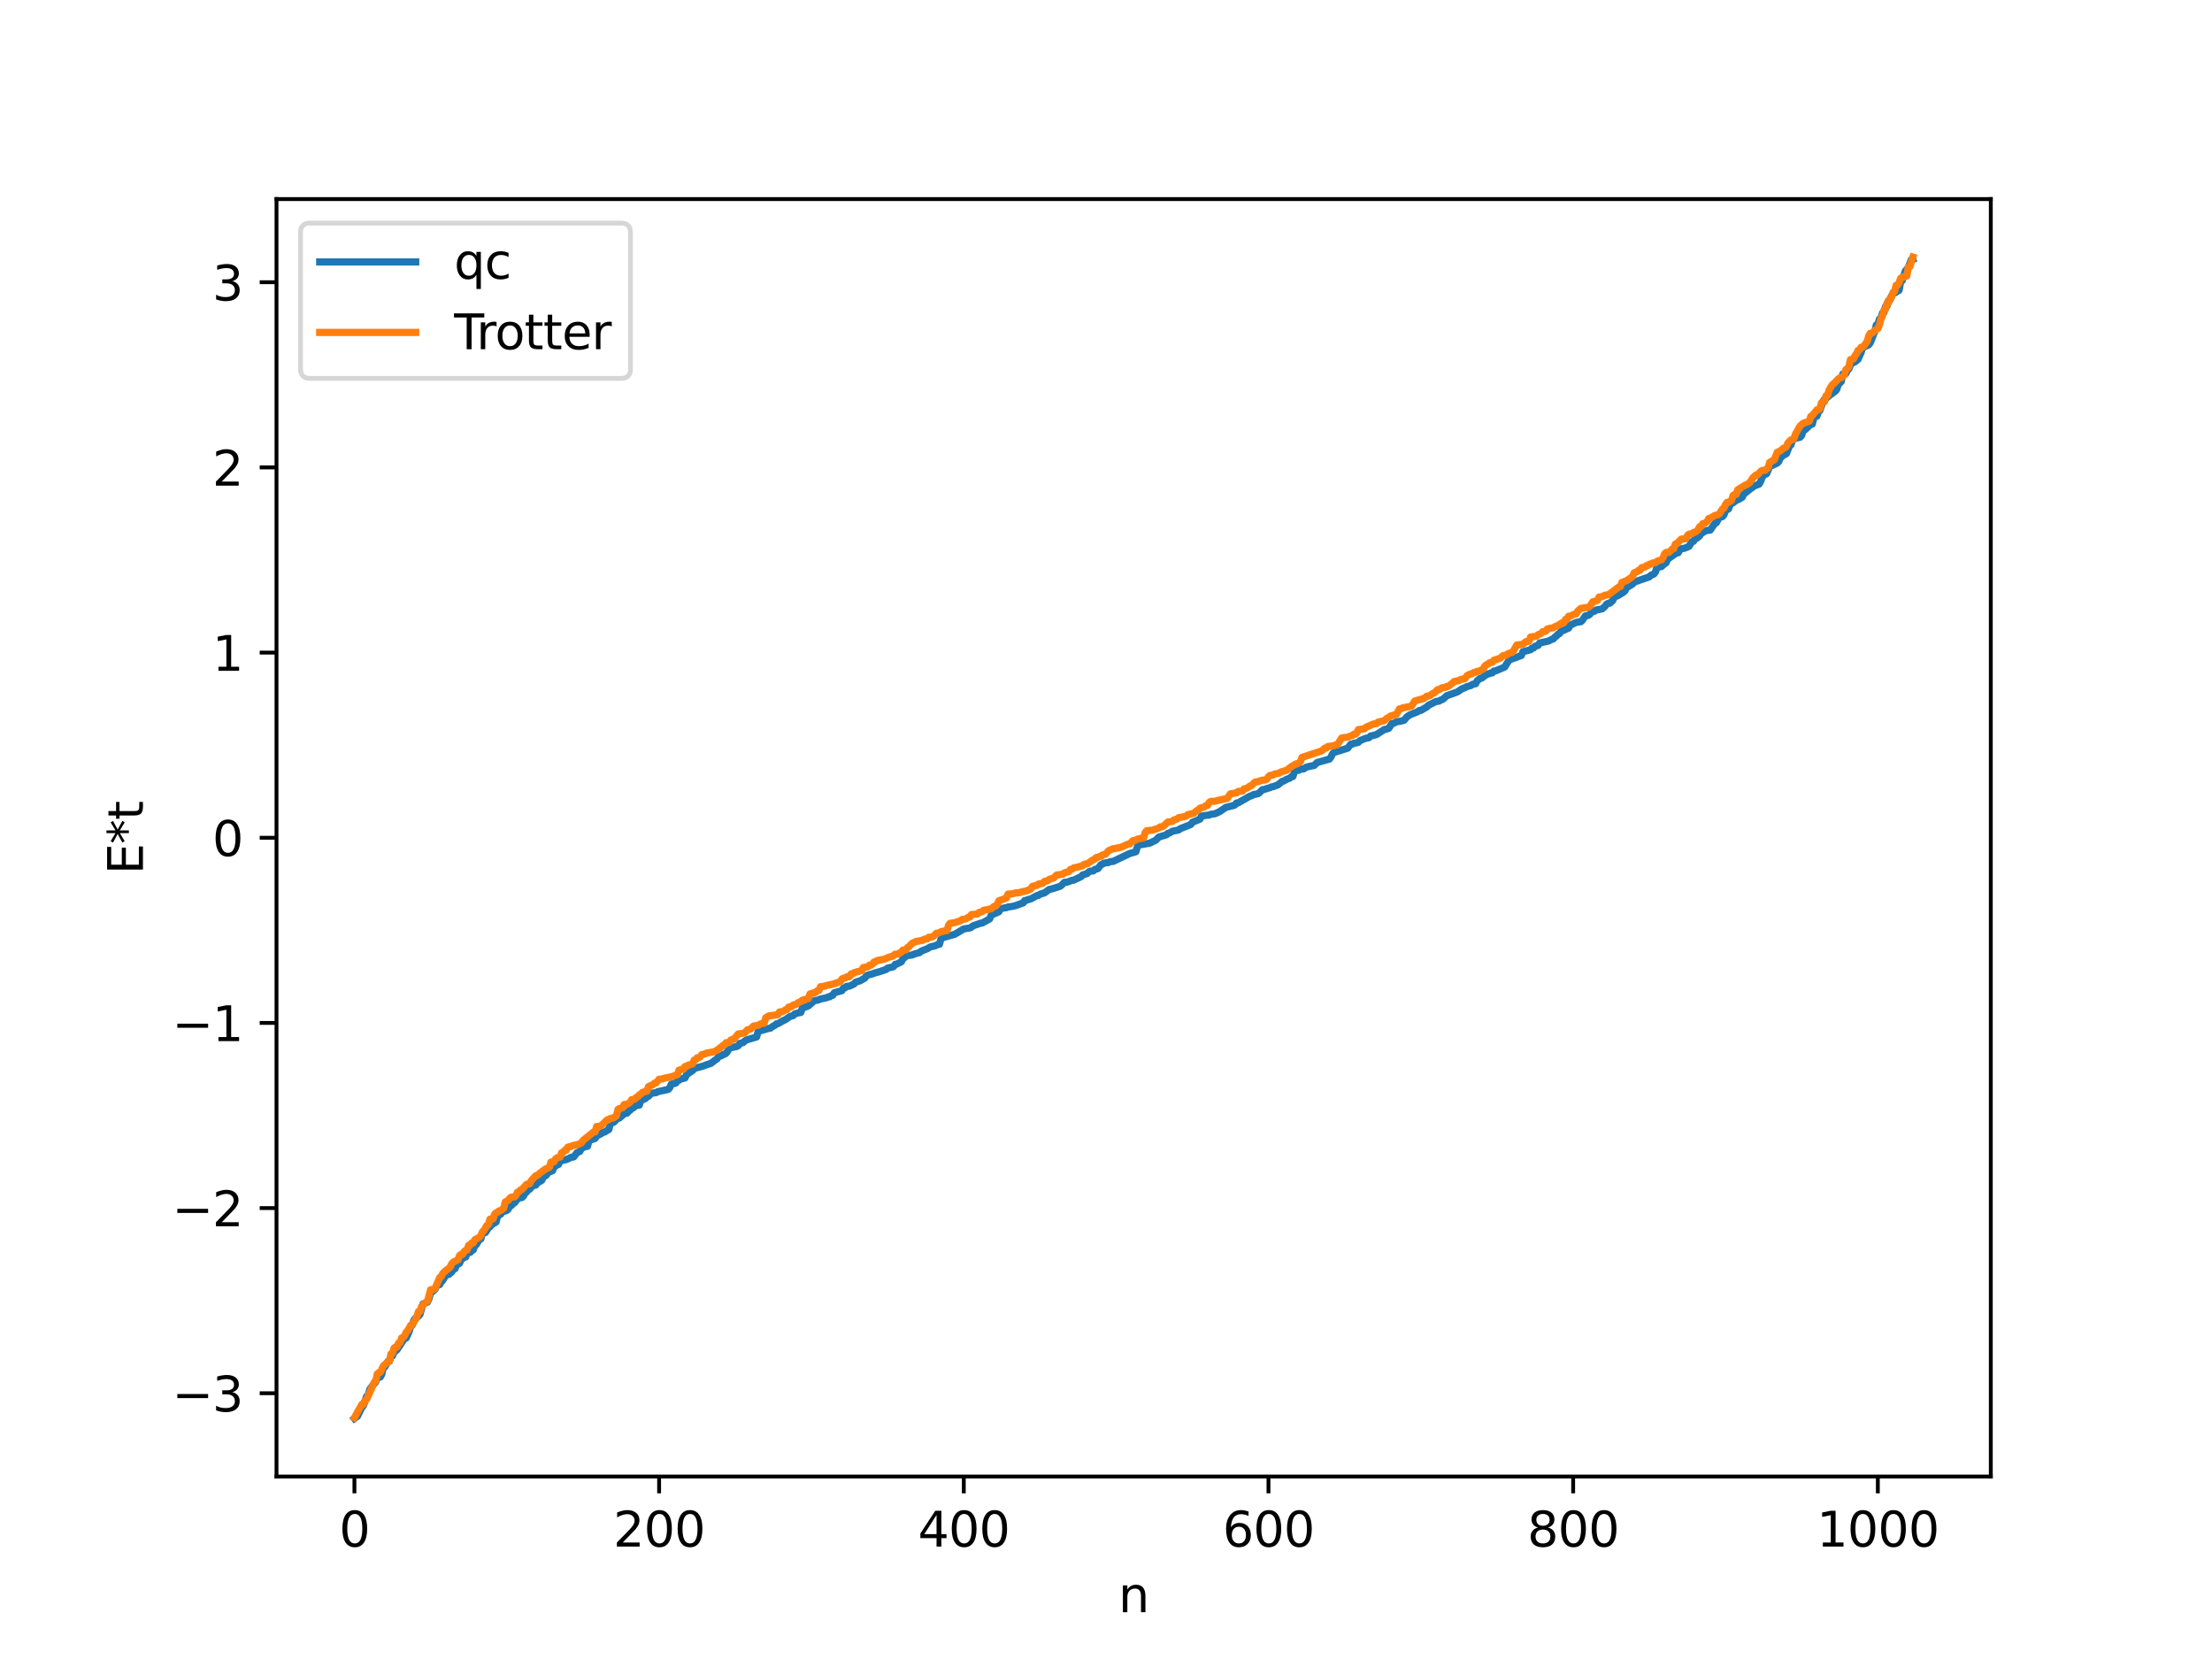 <?xml version="1.0" encoding="utf-8" standalone="no"?>
<!DOCTYPE svg PUBLIC "-//W3C//DTD SVG 1.1//EN"
  "http://www.w3.org/Graphics/SVG/1.1/DTD/svg11.dtd">
<svg xmlns:xlink="http://www.w3.org/1999/xlink" width="460.8pt" height="345.6pt" viewBox="0 0 460.8 345.6" xmlns="http://www.w3.org/2000/svg" version="1.1">
 <defs>
  <style type="text/css">*{stroke-linejoin: round; stroke-linecap: butt}</style>
 </defs>
 <g id="figure_1">
  <g id="patch_1">
   <path d="M 0 345.6 
L 460.8 345.6 
L 460.8 0 
L 0 0 
z
" style="fill: #ffffff"/>
  </g>
  <g id="axes_1">
   <g id="patch_2">
    <path d="M 57.6 307.584 
L 414.72 307.584 
L 414.72 41.472 
L 57.6 41.472 
z
" style="fill: #ffffff"/>
   </g>
   <g id="matplotlib.axis_1">
    <g id="xtick_1">
     <g id="line2d_1">
      <defs>
       <path id="m8b53d2dc2f" d="M 0 0 
L 0 3.5 
" style="stroke: #000000; stroke-width: 0.8"/>
      </defs>
      <g>
       <use xlink:href="#m8b53d2dc2f" x="73.833" y="307.584" style="stroke: #000000; stroke-width: 0.8"/>
      </g>
     </g>
     <g id="text_1">
      <!-- 0 -->
      <g transform="translate(70.651 322.182) scale(0.1 -0.1)">
       <defs>
        <path id="DejaVuSans-30" d="M 2034 4250 
Q 1547 4250 1301 3770 
Q 1056 3291 1056 2328 
Q 1056 1369 1301 889 
Q 1547 409 2034 409 
Q 2525 409 2770 889 
Q 3016 1369 3016 2328 
Q 3016 3291 2770 3770 
Q 2525 4250 2034 4250 
z
M 2034 4750 
Q 2819 4750 3233 4129 
Q 3647 3509 3647 2328 
Q 3647 1150 3233 529 
Q 2819 -91 2034 -91 
Q 1250 -91 836 529 
Q 422 1150 422 2328 
Q 422 3509 836 4129 
Q 1250 4750 2034 4750 
z
" transform="scale(0.016)"/>
       </defs>
       <use xlink:href="#DejaVuSans-30"/>
      </g>
     </g>
    </g>
    <g id="xtick_2">
     <g id="line2d_2">
      <g>
       <use xlink:href="#m8b53d2dc2f" x="137.304" y="307.584" style="stroke: #000000; stroke-width: 0.8"/>
      </g>
     </g>
     <g id="text_2">
      <!-- 200 -->
      <g transform="translate(127.76 322.182) scale(0.1 -0.1)">
       <defs>
        <path id="DejaVuSans-32" d="M 1228 531 
L 3431 531 
L 3431 0 
L 469 0 
L 469 531 
Q 828 903 1448 1529 
Q 2069 2156 2228 2338 
Q 2531 2678 2651 2914 
Q 2772 3150 2772 3378 
Q 2772 3750 2511 3984 
Q 2250 4219 1831 4219 
Q 1534 4219 1204 4116 
Q 875 4013 500 3803 
L 500 4441 
Q 881 4594 1212 4672 
Q 1544 4750 1819 4750 
Q 2544 4750 2975 4387 
Q 3406 4025 3406 3419 
Q 3406 3131 3298 2873 
Q 3191 2616 2906 2266 
Q 2828 2175 2409 1742 
Q 1991 1309 1228 531 
z
" transform="scale(0.016)"/>
       </defs>
       <use xlink:href="#DejaVuSans-32"/>
       <use xlink:href="#DejaVuSans-30" x="63.623"/>
       <use xlink:href="#DejaVuSans-30" x="127.246"/>
      </g>
     </g>
    </g>
    <g id="xtick_3">
     <g id="line2d_3">
      <g>
       <use xlink:href="#m8b53d2dc2f" x="200.775" y="307.584" style="stroke: #000000; stroke-width: 0.8"/>
      </g>
     </g>
     <g id="text_3">
      <!-- 400 -->
      <g transform="translate(191.231 322.182) scale(0.1 -0.1)">
       <defs>
        <path id="DejaVuSans-34" d="M 2419 4116 
L 825 1625 
L 2419 1625 
L 2419 4116 
z
M 2253 4666 
L 3047 4666 
L 3047 1625 
L 3713 1625 
L 3713 1100 
L 3047 1100 
L 3047 0 
L 2419 0 
L 2419 1100 
L 313 1100 
L 313 1709 
L 2253 4666 
z
" transform="scale(0.016)"/>
       </defs>
       <use xlink:href="#DejaVuSans-34"/>
       <use xlink:href="#DejaVuSans-30" x="63.623"/>
       <use xlink:href="#DejaVuSans-30" x="127.246"/>
      </g>
     </g>
    </g>
    <g id="xtick_4">
     <g id="line2d_4">
      <g>
       <use xlink:href="#m8b53d2dc2f" x="264.246" y="307.584" style="stroke: #000000; stroke-width: 0.8"/>
      </g>
     </g>
     <g id="text_4">
      <!-- 600 -->
      <g transform="translate(254.702 322.182) scale(0.1 -0.1)">
       <defs>
        <path id="DejaVuSans-36" d="M 2113 2584 
Q 1688 2584 1439 2293 
Q 1191 2003 1191 1497 
Q 1191 994 1439 701 
Q 1688 409 2113 409 
Q 2538 409 2786 701 
Q 3034 994 3034 1497 
Q 3034 2003 2786 2293 
Q 2538 2584 2113 2584 
z
M 3366 4563 
L 3366 3988 
Q 3128 4100 2886 4159 
Q 2644 4219 2406 4219 
Q 1781 4219 1451 3797 
Q 1122 3375 1075 2522 
Q 1259 2794 1537 2939 
Q 1816 3084 2150 3084 
Q 2853 3084 3261 2657 
Q 3669 2231 3669 1497 
Q 3669 778 3244 343 
Q 2819 -91 2113 -91 
Q 1303 -91 875 529 
Q 447 1150 447 2328 
Q 447 3434 972 4092 
Q 1497 4750 2381 4750 
Q 2619 4750 2861 4703 
Q 3103 4656 3366 4563 
z
" transform="scale(0.016)"/>
       </defs>
       <use xlink:href="#DejaVuSans-36"/>
       <use xlink:href="#DejaVuSans-30" x="63.623"/>
       <use xlink:href="#DejaVuSans-30" x="127.246"/>
      </g>
     </g>
    </g>
    <g id="xtick_5">
     <g id="line2d_5">
      <g>
       <use xlink:href="#m8b53d2dc2f" x="327.717" y="307.584" style="stroke: #000000; stroke-width: 0.8"/>
      </g>
     </g>
     <g id="text_5">
      <!-- 800 -->
      <g transform="translate(318.173 322.182) scale(0.1 -0.1)">
       <defs>
        <path id="DejaVuSans-38" d="M 2034 2216 
Q 1584 2216 1326 1975 
Q 1069 1734 1069 1313 
Q 1069 891 1326 650 
Q 1584 409 2034 409 
Q 2484 409 2743 651 
Q 3003 894 3003 1313 
Q 3003 1734 2745 1975 
Q 2488 2216 2034 2216 
z
M 1403 2484 
Q 997 2584 770 2862 
Q 544 3141 544 3541 
Q 544 4100 942 4425 
Q 1341 4750 2034 4750 
Q 2731 4750 3128 4425 
Q 3525 4100 3525 3541 
Q 3525 3141 3298 2862 
Q 3072 2584 2669 2484 
Q 3125 2378 3379 2068 
Q 3634 1759 3634 1313 
Q 3634 634 3220 271 
Q 2806 -91 2034 -91 
Q 1263 -91 848 271 
Q 434 634 434 1313 
Q 434 1759 690 2068 
Q 947 2378 1403 2484 
z
M 1172 3481 
Q 1172 3119 1398 2916 
Q 1625 2713 2034 2713 
Q 2441 2713 2670 2916 
Q 2900 3119 2900 3481 
Q 2900 3844 2670 4047 
Q 2441 4250 2034 4250 
Q 1625 4250 1398 4047 
Q 1172 3844 1172 3481 
z
" transform="scale(0.016)"/>
       </defs>
       <use xlink:href="#DejaVuSans-38"/>
       <use xlink:href="#DejaVuSans-30" x="63.623"/>
       <use xlink:href="#DejaVuSans-30" x="127.246"/>
      </g>
     </g>
    </g>
    <g id="xtick_6">
     <g id="line2d_6">
      <g>
       <use xlink:href="#m8b53d2dc2f" x="391.188" y="307.584" style="stroke: #000000; stroke-width: 0.8"/>
      </g>
     </g>
     <g id="text_6">
      <!-- 1000 -->
      <g transform="translate(378.463 322.182) scale(0.1 -0.1)">
       <defs>
        <path id="DejaVuSans-31" d="M 794 531 
L 1825 531 
L 1825 4091 
L 703 3866 
L 703 4441 
L 1819 4666 
L 2450 4666 
L 2450 531 
L 3481 531 
L 3481 0 
L 794 0 
L 794 531 
z
" transform="scale(0.016)"/>
       </defs>
       <use xlink:href="#DejaVuSans-31"/>
       <use xlink:href="#DejaVuSans-30" x="63.623"/>
       <use xlink:href="#DejaVuSans-30" x="127.246"/>
       <use xlink:href="#DejaVuSans-30" x="190.869"/>
      </g>
     </g>
    </g>
    <g id="text_7">
     <!-- n -->
     <g transform="translate(232.991 335.861) scale(0.1 -0.1)">
      <defs>
       <path id="DejaVuSans-6e" d="M 3513 2113 
L 3513 0 
L 2938 0 
L 2938 2094 
Q 2938 2591 2744 2837 
Q 2550 3084 2163 3084 
Q 1697 3084 1428 2787 
Q 1159 2491 1159 1978 
L 1159 0 
L 581 0 
L 581 3500 
L 1159 3500 
L 1159 2956 
Q 1366 3272 1645 3428 
Q 1925 3584 2291 3584 
Q 2894 3584 3203 3211 
Q 3513 2838 3513 2113 
z
" transform="scale(0.016)"/>
      </defs>
      <use xlink:href="#DejaVuSans-6e"/>
     </g>
    </g>
   </g>
   <g id="matplotlib.axis_2">
    <g id="ytick_1">
     <g id="line2d_7">
      <defs>
       <path id="mb5f9f3654c" d="M 0 0 
L -3.5 0 
" style="stroke: #000000; stroke-width: 0.8"/>
      </defs>
      <g>
       <use xlink:href="#mb5f9f3654c" x="57.6" y="290.235" style="stroke: #000000; stroke-width: 0.8"/>
      </g>
     </g>
     <g id="text_8">
      <!-- −3 -->
      <g transform="translate(35.858 294.035) scale(0.1 -0.1)">
       <defs>
        <path id="DejaVuSans-2212" d="M 678 2272 
L 4684 2272 
L 4684 1741 
L 678 1741 
L 678 2272 
z
" transform="scale(0.016)"/>
        <path id="DejaVuSans-33" d="M 2597 2516 
Q 3050 2419 3304 2112 
Q 3559 1806 3559 1356 
Q 3559 666 3084 287 
Q 2609 -91 1734 -91 
Q 1441 -91 1130 -33 
Q 819 25 488 141 
L 488 750 
Q 750 597 1062 519 
Q 1375 441 1716 441 
Q 2309 441 2620 675 
Q 2931 909 2931 1356 
Q 2931 1769 2642 2001 
Q 2353 2234 1838 2234 
L 1294 2234 
L 1294 2753 
L 1863 2753 
Q 2328 2753 2575 2939 
Q 2822 3125 2822 3475 
Q 2822 3834 2567 4026 
Q 2313 4219 1838 4219 
Q 1578 4219 1281 4162 
Q 984 4106 628 3988 
L 628 4550 
Q 988 4650 1302 4700 
Q 1616 4750 1894 4750 
Q 2613 4750 3031 4423 
Q 3450 4097 3450 3541 
Q 3450 3153 3228 2886 
Q 3006 2619 2597 2516 
z
" transform="scale(0.016)"/>
       </defs>
       <use xlink:href="#DejaVuSans-2212"/>
       <use xlink:href="#DejaVuSans-33" x="83.789"/>
      </g>
     </g>
    </g>
    <g id="ytick_2">
     <g id="line2d_8">
      <g>
       <use xlink:href="#mb5f9f3654c" x="57.6" y="251.662" style="stroke: #000000; stroke-width: 0.8"/>
      </g>
     </g>
     <g id="text_9">
      <!-- −2 -->
      <g transform="translate(35.858 255.461) scale(0.1 -0.1)">
       <use xlink:href="#DejaVuSans-2212"/>
       <use xlink:href="#DejaVuSans-32" x="83.789"/>
      </g>
     </g>
    </g>
    <g id="ytick_3">
     <g id="line2d_9">
      <g>
       <use xlink:href="#mb5f9f3654c" x="57.6" y="213.089" style="stroke: #000000; stroke-width: 0.8"/>
      </g>
     </g>
     <g id="text_10">
      <!-- −1 -->
      <g transform="translate(35.858 216.888) scale(0.1 -0.1)">
       <use xlink:href="#DejaVuSans-2212"/>
       <use xlink:href="#DejaVuSans-31" x="83.789"/>
      </g>
     </g>
    </g>
    <g id="ytick_4">
     <g id="line2d_10">
      <g>
       <use xlink:href="#mb5f9f3654c" x="57.6" y="174.516" style="stroke: #000000; stroke-width: 0.8"/>
      </g>
     </g>
     <g id="text_11">
      <!-- 0 -->
      <g transform="translate(44.237 178.315) scale(0.1 -0.1)">
       <use xlink:href="#DejaVuSans-30"/>
      </g>
     </g>
    </g>
    <g id="ytick_5">
     <g id="line2d_11">
      <g>
       <use xlink:href="#mb5f9f3654c" x="57.6" y="135.943" style="stroke: #000000; stroke-width: 0.8"/>
      </g>
     </g>
     <g id="text_12">
      <!-- 1 -->
      <g transform="translate(44.237 139.742) scale(0.1 -0.1)">
       <use xlink:href="#DejaVuSans-31"/>
      </g>
     </g>
    </g>
    <g id="ytick_6">
     <g id="line2d_12">
      <g>
       <use xlink:href="#mb5f9f3654c" x="57.6" y="97.37" style="stroke: #000000; stroke-width: 0.8"/>
      </g>
     </g>
     <g id="text_13">
      <!-- 2 -->
      <g transform="translate(44.237 101.169) scale(0.1 -0.1)">
       <use xlink:href="#DejaVuSans-32"/>
      </g>
     </g>
    </g>
    <g id="ytick_7">
     <g id="line2d_13">
      <g>
       <use xlink:href="#mb5f9f3654c" x="57.6" y="58.796" style="stroke: #000000; stroke-width: 0.8"/>
      </g>
     </g>
     <g id="text_14">
      <!-- 3 -->
      <g transform="translate(44.237 62.596) scale(0.1 -0.1)">
       <use xlink:href="#DejaVuSans-33"/>
      </g>
     </g>
    </g>
    <g id="text_15">
     <!-- E*t -->
     <g transform="translate(29.778 182.148) rotate(-90) scale(0.1 -0.1)">
      <defs>
       <path id="DejaVuSans-45" d="M 628 4666 
L 3578 4666 
L 3578 4134 
L 1259 4134 
L 1259 2753 
L 3481 2753 
L 3481 2222 
L 1259 2222 
L 1259 531 
L 3634 531 
L 3634 0 
L 628 0 
L 628 4666 
z
" transform="scale(0.016)"/>
       <path id="DejaVuSans-2a" d="M 3009 3897 
L 1888 3291 
L 3009 2681 
L 2828 2375 
L 1778 3009 
L 1778 1831 
L 1422 1831 
L 1422 3009 
L 372 2375 
L 191 2681 
L 1313 3291 
L 191 3897 
L 372 4206 
L 1422 3572 
L 1422 4750 
L 1778 4750 
L 1778 3572 
L 2828 4206 
L 3009 3897 
z
" transform="scale(0.016)"/>
       <path id="DejaVuSans-74" d="M 1172 4494 
L 1172 3500 
L 2356 3500 
L 2356 3053 
L 1172 3053 
L 1172 1153 
Q 1172 725 1289 603 
Q 1406 481 1766 481 
L 2356 481 
L 2356 0 
L 1766 0 
Q 1100 0 847 248 
Q 594 497 594 1153 
L 594 3053 
L 172 3053 
L 172 3500 
L 594 3500 
L 594 4494 
L 1172 4494 
z
" transform="scale(0.016)"/>
      </defs>
      <use xlink:href="#DejaVuSans-45"/>
      <use xlink:href="#DejaVuSans-2a" x="63.184"/>
      <use xlink:href="#DejaVuSans-74" x="113.184"/>
     </g>
    </g>
   </g>
   <g id="line2d_14">
    <path d="M 73.833 295.488 
L 74.467 295.031 
L 75.102 293.738 
L 75.42 293.12 
L 75.737 292.782 
L 76.372 290.883 
L 76.689 290.712 
L 77.006 289.47 
L 77.641 288.606 
L 78.276 287.883 
L 78.593 287.061 
L 79.228 286.86 
L 79.545 286.261 
L 79.862 284.834 
L 80.18 284.75 
L 80.815 283.608 
L 81.132 283.575 
L 81.449 282.577 
L 81.767 282.456 
L 82.084 281.703 
L 82.719 281.169 
L 84.305 278.759 
L 84.623 278.731 
L 85.258 277.314 
L 85.575 276.195 
L 85.892 276.029 
L 86.21 275.021 
L 86.527 274.621 
L 87.162 274.196 
L 87.479 273.841 
L 88.114 271.638 
L 89.066 271.231 
L 89.383 270.497 
L 89.7 269.384 
L 90.335 268.853 
L 90.653 268.556 
L 90.97 267.804 
L 91.605 267.596 
L 91.922 267.016 
L 92.239 266.721 
L 92.874 265.63 
L 93.509 265.485 
L 94.143 264.927 
L 94.461 264.366 
L 94.778 264.307 
L 95.096 263.553 
L 95.73 263.171 
L 96.048 262.437 
L 96.682 261.938 
L 97 261.864 
L 97.317 261.111 
L 97.634 260.93 
L 97.952 260.89 
L 98.269 260.545 
L 98.586 260.376 
L 98.904 259.456 
L 99.221 259.293 
L 99.856 258.171 
L 100.173 258.097 
L 100.491 256.907 
L 101.125 256.758 
L 101.76 255.767 
L 102.077 255.562 
L 102.395 255.157 
L 103.347 254.562 
L 103.664 253.301 
L 104.299 252.95 
L 104.616 252.452 
L 105.251 252.273 
L 105.568 252.162 
L 105.886 251.884 
L 106.203 251.165 
L 106.52 251.144 
L 106.838 250.773 
L 107.155 250.597 
L 107.79 249.785 
L 108.107 249.559 
L 108.742 249.473 
L 109.059 249.164 
L 109.377 248.535 
L 109.694 248.325 
L 110.011 247.793 
L 110.329 247.753 
L 110.963 246.992 
L 111.598 246.884 
L 111.915 246.441 
L 112.867 245.875 
L 113.185 245.113 
L 113.502 245.025 
L 113.82 244.792 
L 114.137 244.319 
L 114.772 243.998 
L 115.089 243.904 
L 115.406 243.153 
L 116.041 242.689 
L 116.358 242.562 
L 116.676 241.854 
L 117.945 241.563 
L 118.58 241.291 
L 118.897 241.112 
L 119.532 240.993 
L 120.167 240.149 
L 120.801 239.856 
L 121.119 239.253 
L 121.753 238.924 
L 122.388 238.791 
L 122.705 237.623 
L 123.975 237.147 
L 124.292 236.644 
L 125.244 236.155 
L 125.562 235.905 
L 125.879 235.864 
L 126.831 235.287 
L 127.148 234.016 
L 127.783 233.821 
L 128.1 233.565 
L 128.418 233.148 
L 129.053 232.881 
L 130.005 232.042 
L 130.639 231.877 
L 130.957 231.468 
L 131.274 231.287 
L 131.591 230.91 
L 131.909 230.804 
L 132.543 230.258 
L 133.178 230.208 
L 133.496 229.27 
L 134.448 228.844 
L 134.765 228.499 
L 135.082 228.386 
L 135.717 227.741 
L 136.669 227.626 
L 136.986 227.425 
L 139.208 226.94 
L 139.525 226.582 
L 139.843 225.846 
L 140.795 225.616 
L 141.112 225.079 
L 141.429 225.04 
L 141.747 224.804 
L 142.699 224.555 
L 143.016 223.85 
L 143.651 223.422 
L 144.286 223.024 
L 144.603 222.59 
L 145.238 222.418 
L 146.507 222.077 
L 147.142 221.821 
L 148.094 221.521 
L 149.046 220.788 
L 149.363 220.593 
L 149.681 220.101 
L 150.315 219.927 
L 150.633 219.667 
L 150.95 219.609 
L 151.267 219.391 
L 151.585 219.006 
L 151.902 218.342 
L 153.489 217.997 
L 153.806 217.835 
L 154.124 217.349 
L 154.758 217.212 
L 155.393 216.675 
L 157.615 216.015 
L 157.932 214.868 
L 160.153 214.228 
L 160.471 214.196 
L 161.105 213.737 
L 161.423 213.599 
L 161.74 213.292 
L 162.058 213.259 
L 163.01 212.695 
L 163.644 212.387 
L 164.596 211.735 
L 165.231 211.569 
L 165.548 211.233 
L 166.183 211.025 
L 166.818 210.918 
L 167.135 209.992 
L 168.087 209.673 
L 168.405 209.527 
L 169.674 208.425 
L 170.309 208.361 
L 170.943 208.111 
L 172.213 207.838 
L 172.53 207.667 
L 172.848 207.655 
L 173.165 207.403 
L 173.482 207.329 
L 173.8 206.807 
L 175.386 206.372 
L 175.704 205.827 
L 176.021 205.794 
L 176.339 205.481 
L 176.973 205.427 
L 177.925 204.964 
L 178.243 204.602 
L 179.195 204.306 
L 180.147 203.755 
L 180.464 203.323 
L 180.781 203.126 
L 181.734 202.882 
L 182.368 202.643 
L 183.003 202.487 
L 184.59 201.965 
L 184.907 201.678 
L 185.542 201.516 
L 185.859 201.48 
L 186.177 201.321 
L 186.494 200.89 
L 186.811 200.836 
L 187.763 200.364 
L 188.081 199.754 
L 188.715 199.238 
L 189.033 199.062 
L 189.985 198.944 
L 190.62 198.69 
L 191.572 198.441 
L 191.889 198.145 
L 193.158 197.642 
L 193.793 197.27 
L 194.428 197.114 
L 194.745 197.061 
L 195.38 196.748 
L 195.697 196.72 
L 196.015 195.608 
L 196.332 195.351 
L 198.871 194.635 
L 200.775 193.51 
L 202.044 193.306 
L 202.362 193.153 
L 202.679 192.873 
L 204.266 192.326 
L 204.583 192.295 
L 205.535 191.772 
L 206.17 191.417 
L 206.487 190.636 
L 208.074 189.943 
L 208.391 189.308 
L 209.343 189.119 
L 209.661 189.087 
L 209.978 188.936 
L 210.93 188.815 
L 211.565 188.653 
L 213.152 188.081 
L 213.469 187.59 
L 213.786 187.577 
L 214.104 187.413 
L 214.739 187.259 
L 215.691 186.745 
L 216.008 186.562 
L 216.325 186.533 
L 216.643 186.284 
L 217.595 186 
L 218.547 185.301 
L 219.181 185.155 
L 220.768 184.658 
L 221.086 184.464 
L 221.72 183.81 
L 222.355 183.754 
L 223.307 183.381 
L 223.624 183.371 
L 225.211 182.623 
L 225.529 182.264 
L 226.481 181.972 
L 226.798 181.638 
L 227.115 181.478 
L 227.75 181.434 
L 228.067 181.114 
L 228.702 180.962 
L 229.337 180.136 
L 229.654 180.032 
L 229.972 179.799 
L 230.924 179.683 
L 231.241 179.502 
L 231.876 179.453 
L 235.367 177.791 
L 236.001 177.631 
L 236.636 177.422 
L 236.953 176.334 
L 237.271 176.029 
L 239.492 175.65 
L 240.762 175.038 
L 241.396 174.378 
L 242.983 173.903 
L 243.3 173.586 
L 243.618 173.531 
L 244.253 173.156 
L 245.522 172.901 
L 245.839 172.641 
L 248.061 171.761 
L 248.378 171.306 
L 249.965 170.643 
L 250.282 170.013 
L 251.552 169.808 
L 251.869 169.803 
L 252.186 169.639 
L 253.139 169.511 
L 254.091 169.065 
L 255.36 168.195 
L 256.947 167.799 
L 257.264 167.671 
L 257.581 167.284 
L 257.899 167.267 
L 260.438 165.825 
L 260.755 165.762 
L 261.072 165.541 
L 262.024 165.353 
L 262.342 165.157 
L 262.977 164.501 
L 263.294 164.488 
L 263.929 164.248 
L 264.563 164.087 
L 264.881 163.914 
L 265.198 163.883 
L 265.833 163.638 
L 266.15 163.551 
L 267.102 162.771 
L 267.42 162.7 
L 268.054 162.332 
L 268.689 162.103 
L 269.006 161.806 
L 269.324 161.771 
L 269.641 160.846 
L 269.958 160.554 
L 270.593 160.453 
L 270.91 160.204 
L 271.545 160.185 
L 272.18 159.793 
L 273.132 159.574 
L 273.767 159.457 
L 274.401 158.836 
L 276.94 158.134 
L 277.258 157.715 
L 277.575 157.046 
L 277.892 156.754 
L 280.748 155.854 
L 281.383 155.031 
L 281.7 155.023 
L 282.018 154.832 
L 282.653 154.738 
L 282.97 154.638 
L 283.287 154.298 
L 283.922 154.035 
L 284.557 153.793 
L 285.191 153.677 
L 285.509 153.324 
L 286.143 153.192 
L 286.778 153.007 
L 288.365 151.981 
L 289 151.836 
L 289.317 151.707 
L 289.952 150.732 
L 290.269 150.71 
L 290.904 150.366 
L 291.856 150.217 
L 292.491 150.044 
L 293.125 149.296 
L 293.76 148.889 
L 295.347 148.253 
L 295.664 148.002 
L 295.981 147.992 
L 297.251 147.251 
L 297.568 146.926 
L 299.155 146.131 
L 299.79 146.052 
L 300.107 145.823 
L 300.424 145.761 
L 300.742 145.536 
L 301.377 144.938 
L 303.598 144.139 
L 304.55 143.492 
L 305.185 143.253 
L 305.502 143.063 
L 306.454 142.788 
L 306.772 142.546 
L 307.406 142.437 
L 307.724 141.819 
L 308.358 141.312 
L 308.676 141.257 
L 309.31 140.769 
L 309.945 140.379 
L 310.262 140.354 
L 310.58 140.178 
L 310.897 140.166 
L 311.215 139.786 
L 311.532 139.773 
L 313.119 139.097 
L 313.436 138.968 
L 314.388 137.478 
L 316.927 136.549 
L 317.244 135.763 
L 318.831 135.357 
L 319.148 135.004 
L 319.466 134.998 
L 319.783 134.625 
L 320.418 134.453 
L 320.735 133.943 
L 322.322 133.601 
L 322.639 133.514 
L 323.274 133.172 
L 323.591 133.092 
L 323.909 132.71 
L 324.226 132.523 
L 324.543 132.123 
L 324.861 132.002 
L 325.178 131.481 
L 325.496 131.431 
L 326.13 131.107 
L 326.765 130.853 
L 327.082 130.253 
L 328.352 129.651 
L 328.986 129.557 
L 329.304 129.521 
L 329.621 129.233 
L 330.256 128.296 
L 330.891 128.195 
L 331.208 127.954 
L 331.525 127.513 
L 332.16 127.338 
L 332.477 127.084 
L 333.747 126.845 
L 334.381 126.285 
L 334.699 125.844 
L 335.016 125.685 
L 335.334 125.669 
L 335.968 125.105 
L 336.286 124.406 
L 336.603 124.203 
L 336.92 124.149 
L 338.19 123.368 
L 338.507 123.094 
L 338.824 122.436 
L 340.094 121.666 
L 340.411 121.285 
L 341.363 120.934 
L 343.585 120.169 
L 343.902 119.848 
L 344.537 119.581 
L 344.854 119.165 
L 345.172 118.233 
L 346.124 118.021 
L 346.758 117.439 
L 347.076 117.242 
L 347.393 116.484 
L 348.98 115.378 
L 349.297 115.184 
L 349.615 115.14 
L 349.932 114.591 
L 350.249 114.312 
L 350.884 114.221 
L 351.836 113.823 
L 352.471 112.829 
L 352.788 112.766 
L 353.105 112.202 
L 353.423 112.142 
L 354.058 111.646 
L 354.375 111.105 
L 354.692 110.982 
L 355.01 110.714 
L 355.644 110.495 
L 356.279 110.423 
L 357.231 109.034 
L 357.548 108.893 
L 358.183 107.741 
L 358.818 107.632 
L 359.135 107.254 
L 359.453 106.362 
L 360.087 106.016 
L 360.405 105.205 
L 360.722 104.874 
L 361.039 104.733 
L 361.674 104.239 
L 362.309 103.982 
L 362.943 103.577 
L 363.261 102.931 
L 364.53 101.91 
L 365.482 101.223 
L 366.434 100.861 
L 366.752 100.353 
L 367.069 99.491 
L 367.386 98.997 
L 368.021 98.678 
L 368.656 97.189 
L 370.243 96.463 
L 370.56 96.134 
L 370.877 95.31 
L 371.195 95.148 
L 371.512 94.762 
L 371.829 94.698 
L 372.147 94.503 
L 372.781 92.889 
L 373.099 92.658 
L 373.416 91.711 
L 373.734 91.393 
L 374.368 91.227 
L 375.003 91.079 
L 375.32 90.705 
L 375.638 89.698 
L 375.955 89.576 
L 377.224 88.398 
L 377.542 88.344 
L 377.859 87.04 
L 378.177 86.79 
L 378.494 86.705 
L 378.811 85.775 
L 379.129 85.499 
L 379.763 83.61 
L 380.081 83.145 
L 380.398 82.984 
L 381.033 82.438 
L 382.302 81.504 
L 382.62 81.148 
L 382.937 80.114 
L 383.572 79.486 
L 383.889 77.902 
L 384.524 77.819 
L 384.841 77.175 
L 385.158 76.87 
L 385.476 76.052 
L 385.793 75.661 
L 386.428 75.381 
L 387.062 74.869 
L 387.697 73.45 
L 388.015 72.42 
L 389.284 71.828 
L 389.601 71.44 
L 390.553 69.025 
L 390.871 67.704 
L 391.188 67.63 
L 391.505 66.5 
L 391.823 66.299 
L 392.14 65.221 
L 392.458 65.124 
L 392.775 63.876 
L 393.092 63.75 
L 393.41 62.637 
L 393.727 62.477 
L 394.044 61.65 
L 394.362 61.154 
L 394.679 61.044 
L 395.631 60.45 
L 395.948 58.588 
L 396.266 58.476 
L 396.9 56.482 
L 397.535 55.722 
L 398.17 54.079 
L 398.487 54 
L 398.487 54 
" clip-path="url(#p9d1ca0e05b)" style="fill: none; stroke: #1f77b4; stroke-width: 1.5; stroke-linecap: square"/>
   </g>
   <g id="line2d_15">
    <path d="M 73.833 295.353 
L 74.467 294.179 
L 75.42 292.512 
L 75.737 292.512 
L 76.054 291.739 
L 76.372 291.515 
L 77.958 287.959 
L 78.276 287.693 
L 78.593 286.212 
L 78.91 285.947 
L 79.228 285.876 
L 79.862 284.547 
L 80.497 283.978 
L 81.132 283.495 
L 81.449 282.035 
L 81.767 281.904 
L 82.084 280.829 
L 82.401 280.592 
L 82.719 280.592 
L 83.036 279.763 
L 83.353 279.661 
L 83.671 278.704 
L 83.988 278.638 
L 84.305 278.211 
L 84.623 277.495 
L 84.94 277.206 
L 85.575 276.066 
L 85.892 275.909 
L 86.844 274.367 
L 87.162 273.225 
L 87.479 273.225 
L 87.796 272.228 
L 88.431 271.528 
L 89.066 271.003 
L 89.7 268.672 
L 90.335 268.61 
L 90.653 268.352 
L 91.605 266.135 
L 91.922 265.94 
L 92.239 265.26 
L 92.874 264.692 
L 93.509 264.208 
L 93.826 263.846 
L 94.143 263.193 
L 94.461 262.886 
L 95.413 262.445 
L 95.73 261.543 
L 96.048 261.306 
L 96.365 261.306 
L 96.682 260.73 
L 97 260.476 
L 97.317 260.375 
L 97.634 259.418 
L 97.952 259.351 
L 98.269 258.925 
L 98.586 258.915 
L 98.904 258.268 
L 99.539 257.919 
L 99.856 257.747 
L 100.173 257.357 
L 100.491 256.622 
L 100.808 256.325 
L 101.443 255.241 
L 101.76 255.081 
L 102.077 253.958 
L 102.712 253.939 
L 103.029 252.942 
L 103.347 252.633 
L 103.664 252.524 
L 103.981 252.241 
L 104.299 252.163 
L 104.934 251.716 
L 105.251 250.39 
L 105.886 250.065 
L 106.203 249.587 
L 106.52 249.386 
L 107.155 249.324 
L 107.472 249.065 
L 107.79 248.351 
L 108.107 248.26 
L 108.424 247.882 
L 108.742 247.782 
L 109.694 246.717 
L 110.329 246.596 
L 110.646 245.974 
L 111.598 244.922 
L 111.915 244.881 
L 112.867 244.054 
L 113.185 243.907 
L 113.502 243.6 
L 114.454 243.158 
L 114.772 242.08 
L 115.406 242.019 
L 115.724 241.443 
L 116.041 241.189 
L 116.676 241.046 
L 116.993 240.131 
L 117.31 240.065 
L 117.628 239.638 
L 117.945 239.628 
L 118.262 238.981 
L 118.897 238.851 
L 119.215 238.677 
L 120.484 238.399 
L 121.119 238.071 
L 121.436 237.59 
L 123.658 235.799 
L 123.975 235.794 
L 124.292 234.671 
L 124.927 234.652 
L 125.244 234.486 
L 126.514 233.265 
L 126.831 233.238 
L 127.148 232.987 
L 127.783 232.876 
L 128.418 232.429 
L 128.735 231.103 
L 129.053 230.919 
L 129.687 230.778 
L 130.005 230.099 
L 130.639 230.037 
L 131.274 229.607 
L 131.591 229.075 
L 132.226 228.974 
L 132.543 228.595 
L 132.861 228.496 
L 133.178 228.088 
L 133.496 227.951 
L 133.813 227.562 
L 134.448 227.367 
L 134.765 227.31 
L 135.082 226.355 
L 136.034 225.943 
L 136.352 225.635 
L 136.669 225.595 
L 137.304 224.829 
L 137.939 224.767 
L 138.573 224.567 
L 139.843 224.313 
L 141.112 223.872 
L 141.429 222.955 
L 142.064 222.732 
L 142.381 222.732 
L 142.699 222.168 
L 143.016 222.157 
L 143.334 221.903 
L 144.286 221.64 
L 144.603 220.844 
L 144.92 220.778 
L 145.238 220.352 
L 145.555 220.341 
L 145.872 220.14 
L 146.19 219.694 
L 146.824 219.565 
L 147.142 219.39 
L 148.729 219.098 
L 149.363 218.784 
L 150.315 218.049 
L 150.633 217.752 
L 150.95 217.662 
L 151.267 217.204 
L 151.902 217.174 
L 152.22 216.668 
L 152.537 216.512 
L 152.854 216.508 
L 153.806 215.385 
L 155.076 215.2 
L 155.71 214.528 
L 156.345 214.368 
L 156.98 213.743 
L 157.932 213.59 
L 158.567 213.242 
L 159.201 213.143 
L 159.519 212.01 
L 160.153 211.632 
L 161.105 211.507 
L 162.058 211.369 
L 162.375 210.813 
L 163.01 210.751 
L 163.644 210.354 
L 163.962 210.32 
L 164.279 209.788 
L 164.914 209.687 
L 165.231 209.361 
L 165.866 209.209 
L 166.183 208.916 
L 166.818 208.664 
L 167.135 208.358 
L 168.405 208.023 
L 168.722 207.068 
L 169.357 206.842 
L 169.674 206.832 
L 169.991 206.657 
L 170.309 206.349 
L 170.626 206.308 
L 170.943 205.542 
L 171.578 205.48 
L 172.213 205.281 
L 173.482 205.026 
L 175.069 204.476 
L 175.386 203.941 
L 175.704 203.774 
L 176.021 203.743 
L 176.339 203.507 
L 176.973 203.446 
L 177.291 202.881 
L 177.608 202.87 
L 177.925 202.616 
L 179.512 202.181 
L 179.829 201.558 
L 180.781 201.401 
L 181.099 201.065 
L 181.416 201.055 
L 181.734 200.853 
L 182.051 200.408 
L 182.368 200.369 
L 182.686 200.104 
L 184.272 199.811 
L 184.907 199.498 
L 185.542 199.282 
L 185.859 199.239 
L 186.494 198.776 
L 187.129 198.749 
L 187.446 198.465 
L 187.763 198.376 
L 188.081 197.918 
L 188.715 197.888 
L 189.033 197.382 
L 189.35 197.226 
L 189.985 196.516 
L 190.937 196.079 
L 191.254 196.079 
L 191.889 195.913 
L 192.206 195.901 
L 192.524 195.653 
L 193.158 195.588 
L 193.476 195.241 
L 193.793 195.237 
L 194.428 195.082 
L 195.062 194.414 
L 195.697 194.303 
L 196.015 194.089 
L 196.649 193.955 
L 197.284 193.856 
L 197.601 192.723 
L 197.919 192.345 
L 198.871 192.208 
L 200.14 191.779 
L 200.458 191.526 
L 201.092 191.464 
L 201.727 191.067 
L 202.044 191.034 
L 202.362 190.515 
L 203.631 190.401 
L 203.948 190.074 
L 204.583 189.923 
L 204.9 189.629 
L 205.535 189.514 
L 206.487 189.308 
L 207.122 188.794 
L 207.439 188.736 
L 207.757 188.393 
L 208.074 187.649 
L 209.343 187.2 
L 209.661 187.062 
L 209.978 186.256 
L 210.93 186.194 
L 211.565 186.006 
L 212.517 185.939 
L 212.834 185.775 
L 213.786 185.602 
L 214.739 185.189 
L 215.056 184.655 
L 215.691 184.487 
L 216.008 184.457 
L 216.325 184.159 
L 216.96 184.072 
L 217.277 183.966 
L 217.595 183.594 
L 217.912 183.583 
L 218.229 183.453 
L 218.547 183.186 
L 219.499 182.895 
L 220.134 182.271 
L 221.403 182.114 
L 221.72 181.832 
L 222.672 181.566 
L 222.99 181.121 
L 223.307 181.082 
L 223.624 180.817 
L 224.577 180.601 
L 225.529 180.359 
L 225.846 180.042 
L 226.481 179.952 
L 227.75 179.089 
L 228.067 178.978 
L 228.385 178.631 
L 228.702 178.601 
L 229.02 178.42 
L 229.337 178.392 
L 229.654 178.095 
L 230.289 177.939 
L 230.924 177.23 
L 231.876 176.792 
L 232.193 176.792 
L 232.828 176.627 
L 233.462 176.519 
L 235.049 175.829 
L 235.367 175.795 
L 236.001 175.127 
L 236.636 175.017 
L 236.953 174.802 
L 237.588 174.669 
L 238.223 174.57 
L 238.54 173.437 
L 238.858 173.059 
L 240.127 172.921 
L 241.396 172.492 
L 241.714 172.239 
L 242.031 172.239 
L 242.348 172.126 
L 243.3 171.228 
L 244.253 171.114 
L 244.57 170.787 
L 245.205 170.636 
L 245.522 170.343 
L 246.157 170.228 
L 247.109 170.022 
L 247.426 169.702 
L 248.696 169.411 
L 249.33 168.848 
L 249.648 168.734 
L 249.965 168.362 
L 250.917 168.083 
L 251.234 167.807 
L 251.552 167.775 
L 251.869 167.187 
L 252.186 166.959 
L 253.139 166.907 
L 253.773 166.72 
L 255.677 166.315 
L 256.312 165.368 
L 257.581 165.17 
L 257.899 164.873 
L 258.851 164.785 
L 259.168 164.308 
L 259.486 164.297 
L 259.803 164.167 
L 260.438 163.71 
L 260.755 163.608 
L 261.39 162.951 
L 262.024 162.827 
L 262.977 162.518 
L 263.611 162.482 
L 263.929 162.28 
L 264.246 161.796 
L 264.563 161.531 
L 265.198 161.439 
L 265.515 161.238 
L 266.467 161.073 
L 266.785 160.845 
L 268.054 160.444 
L 269.006 159.692 
L 269.641 159.344 
L 269.958 159.134 
L 270.276 159.105 
L 270.91 158.652 
L 271.228 157.775 
L 275.353 156.413 
L 275.988 155.841 
L 276.305 155.823 
L 276.623 155.516 
L 277.892 155.343 
L 278.21 155.184 
L 278.527 155.179 
L 278.844 154.765 
L 279.479 153.752 
L 280.114 153.636 
L 280.748 153.555 
L 281.7 153.206 
L 282.018 152.953 
L 282.335 152.953 
L 282.653 152.674 
L 282.97 151.996 
L 284.239 151.827 
L 284.557 151.501 
L 286.143 150.805 
L 286.778 150.735 
L 287.096 150.415 
L 288.365 150.136 
L 289 149.562 
L 289.317 149.447 
L 289.634 149.168 
L 290.904 148.797 
L 291.539 147.672 
L 291.856 147.65 
L 292.173 147.474 
L 293.76 147.16 
L 294.077 147.059 
L 294.712 146.037 
L 296.616 145.499 
L 297.251 145.021 
L 297.568 145.01 
L 297.886 144.88 
L 298.52 144.423 
L 298.838 144.321 
L 299.472 143.665 
L 299.79 143.655 
L 300.424 143.261 
L 301.059 143.195 
L 301.377 142.993 
L 301.694 142.973 
L 302.329 142.509 
L 302.963 141.952 
L 303.915 141.786 
L 304.233 141.559 
L 305.185 141.368 
L 305.502 140.875 
L 305.82 140.61 
L 306.772 140.265 
L 307.089 140.079 
L 307.406 140.058 
L 307.724 139.847 
L 308.041 139.818 
L 308.676 139.522 
L 308.993 139.366 
L 309.31 138.77 
L 309.628 138.489 
L 309.945 138.382 
L 310.262 138.081 
L 310.897 137.945 
L 311.215 137.526 
L 312.484 137.127 
L 313.119 136.578 
L 313.753 136.516 
L 314.071 136.211 
L 315.023 135.893 
L 315.34 135.478 
L 315.975 134.36 
L 316.927 134.269 
L 317.244 134.197 
L 317.879 133.666 
L 318.514 133.591 
L 318.831 132.709 
L 320.1 132.523 
L 320.418 132.214 
L 321.053 131.943 
L 321.37 131.593 
L 322.005 131.501 
L 322.322 131.037 
L 322.957 130.877 
L 323.591 130.773 
L 323.909 130.533 
L 324.226 130.464 
L 325.496 129.696 
L 325.813 129.668 
L 326.13 129.022 
L 326.448 128.962 
L 326.765 128.386 
L 327.082 128.363 
L 328.034 127.915 
L 328.352 127.873 
L 328.669 127.293 
L 329.304 126.75 
L 329.939 126.628 
L 330.891 126.523 
L 331.208 126.288 
L 331.843 125.326 
L 332.16 125.31 
L 332.795 125.035 
L 333.112 124.378 
L 333.747 124.286 
L 334.381 123.974 
L 335.016 123.931 
L 337.238 122.272 
L 337.555 122.183 
L 337.872 121.323 
L 338.824 120.978 
L 339.777 120.332 
L 340.094 120.079 
L 340.411 119.329 
L 341.046 119.095 
L 341.363 118.794 
L 341.681 118.754 
L 341.998 118.239 
L 342.633 118.141 
L 342.95 117.84 
L 343.267 117.83 
L 343.585 117.545 
L 343.902 117.517 
L 344.22 117.291 
L 344.854 117.229 
L 345.172 116.924 
L 346.124 116.606 
L 346.441 116.192 
L 346.758 115.376 
L 347.076 115.074 
L 347.71 115.061 
L 348.345 114.38 
L 348.662 114.305 
L 348.98 113.368 
L 349.297 113.236 
L 350.249 112.306 
L 351.201 112.214 
L 351.519 111.563 
L 351.836 111.281 
L 352.471 111.177 
L 352.788 110.915 
L 353.105 110.874 
L 353.74 110.381 
L 354.058 109.736 
L 354.375 109.676 
L 354.692 109.099 
L 355.01 109.076 
L 355.644 108.628 
L 355.962 108.006 
L 356.279 107.945 
L 357.231 107.379 
L 357.866 107.236 
L 358.183 107.026 
L 358.818 106.023 
L 359.135 105.85 
L 359.453 105.091 
L 359.77 104.658 
L 360.087 104.644 
L 360.722 104.227 
L 361.039 103.19 
L 361.357 103.007 
L 361.674 102.986 
L 361.991 102.036 
L 363.578 101.045 
L 363.896 100.965 
L 364.53 100.528 
L 365.165 99.507 
L 365.8 98.952 
L 366.117 98.923 
L 366.752 98.23 
L 367.069 98.004 
L 367.704 97.943 
L 368.339 97.422 
L 368.656 96.307 
L 369.608 95.776 
L 370.243 94.202 
L 370.877 93.949 
L 371.512 93.37 
L 371.829 93.284 
L 372.147 92.992 
L 372.464 92.276 
L 373.099 91.628 
L 373.416 91.588 
L 373.734 91.308 
L 374.051 90.389 
L 375.003 88.723 
L 375.638 88.177 
L 376.907 87.739 
L 377.224 86.736 
L 377.542 86.563 
L 378.177 85.764 
L 378.494 85.372 
L 378.811 85.358 
L 379.129 85.113 
L 379.446 83.903 
L 379.763 83.72 
L 380.081 83.699 
L 380.398 82.423 
L 380.715 82.405 
L 381.033 81.241 
L 381.667 80.189 
L 382.302 79.636 
L 382.937 78.944 
L 383.254 78.718 
L 383.572 78.676 
L 384.206 78.136 
L 384.524 77.02 
L 384.841 76.803 
L 385.158 76.358 
L 385.476 74.915 
L 386.11 74.773 
L 386.428 74.084 
L 386.745 73.705 
L 387.062 72.99 
L 387.38 72.855 
L 387.697 72.341 
L 388.015 72.277 
L 388.332 72.021 
L 388.967 71.103 
L 389.284 70.017 
L 389.601 69.436 
L 389.919 69.436 
L 390.236 69.217 
L 390.553 68.806 
L 391.188 68.452 
L 391.505 67.739 
L 391.823 66.477 
L 392.14 65.826 
L 392.458 64.617 
L 392.775 64.433 
L 393.092 63.136 
L 393.41 63.118 
L 393.727 62.151 
L 394.044 61.954 
L 394.362 60.902 
L 394.679 60.678 
L 394.996 59.431 
L 395.314 59.39 
L 395.631 58.828 
L 395.948 57.964 
L 396.266 57.754 
L 396.583 57.733 
L 396.9 57.516 
L 397.218 57.516 
L 397.535 55.628 
L 397.853 55.562 
L 398.487 53.568 
L 398.487 53.568 
" clip-path="url(#p9d1ca0e05b)" style="fill: none; stroke: #ff7f0e; stroke-width: 1.5; stroke-linecap: square"/>
   </g>
   <g id="patch_3">
    <path d="M 57.6 307.584 
L 57.6 41.472 
" style="fill: none; stroke: #000000; stroke-width: 0.8; stroke-linejoin: miter; stroke-linecap: square"/>
   </g>
   <g id="patch_4">
    <path d="M 414.72 307.584 
L 414.72 41.472 
" style="fill: none; stroke: #000000; stroke-width: 0.8; stroke-linejoin: miter; stroke-linecap: square"/>
   </g>
   <g id="patch_5">
    <path d="M 57.6 307.584 
L 414.72 307.584 
" style="fill: none; stroke: #000000; stroke-width: 0.8; stroke-linejoin: miter; stroke-linecap: square"/>
   </g>
   <g id="patch_6">
    <path d="M 57.6 41.472 
L 414.72 41.472 
" style="fill: none; stroke: #000000; stroke-width: 0.8; stroke-linejoin: miter; stroke-linecap: square"/>
   </g>
   <g id="legend_1">
    <g id="patch_7">
     <path d="M 64.6 78.828 
L 129.342 78.828 
Q 131.342 78.828 131.342 76.828 
L 131.342 48.472 
Q 131.342 46.472 129.342 46.472 
L 64.6 46.472 
Q 62.6 46.472 62.6 48.472 
L 62.6 76.828 
Q 62.6 78.828 64.6 78.828 
z
" style="fill: #ffffff; opacity: 0.8; stroke: #cccccc; stroke-linejoin: miter"/>
    </g>
    <g id="line2d_16">
     <path d="M 66.6 54.57 
L 76.6 54.57 
L 86.6 54.57 
" style="fill: none; stroke: #1f77b4; stroke-width: 1.5; stroke-linecap: square"/>
    </g>
    <g id="text_16">
     <!-- qc -->
     <g transform="translate(94.6 58.07) scale(0.1 -0.1)">
      <defs>
       <path id="DejaVuSans-71" d="M 947 1747 
Q 947 1113 1208 752 
Q 1469 391 1925 391 
Q 2381 391 2643 752 
Q 2906 1113 2906 1747 
Q 2906 2381 2643 2742 
Q 2381 3103 1925 3103 
Q 1469 3103 1208 2742 
Q 947 2381 947 1747 
z
M 2906 525 
Q 2725 213 2448 61 
Q 2172 -91 1784 -91 
Q 1150 -91 751 415 
Q 353 922 353 1747 
Q 353 2572 751 3078 
Q 1150 3584 1784 3584 
Q 2172 3584 2448 3432 
Q 2725 3281 2906 2969 
L 2906 3500 
L 3481 3500 
L 3481 -1331 
L 2906 -1331 
L 2906 525 
z
" transform="scale(0.016)"/>
       <path id="DejaVuSans-63" d="M 3122 3366 
L 3122 2828 
Q 2878 2963 2633 3030 
Q 2388 3097 2138 3097 
Q 1578 3097 1268 2742 
Q 959 2388 959 1747 
Q 959 1106 1268 751 
Q 1578 397 2138 397 
Q 2388 397 2633 464 
Q 2878 531 3122 666 
L 3122 134 
Q 2881 22 2623 -34 
Q 2366 -91 2075 -91 
Q 1284 -91 818 406 
Q 353 903 353 1747 
Q 353 2603 823 3093 
Q 1294 3584 2113 3584 
Q 2378 3584 2631 3529 
Q 2884 3475 3122 3366 
z
" transform="scale(0.016)"/>
      </defs>
      <use xlink:href="#DejaVuSans-71"/>
      <use xlink:href="#DejaVuSans-63" x="63.477"/>
     </g>
    </g>
    <g id="line2d_17">
     <path d="M 66.6 69.249 
L 76.6 69.249 
L 86.6 69.249 
" style="fill: none; stroke: #ff7f0e; stroke-width: 1.5; stroke-linecap: square"/>
    </g>
    <g id="text_17">
     <!-- Trotter -->
     <g transform="translate(94.6 72.749) scale(0.1 -0.1)">
      <defs>
       <path id="DejaVuSans-54" d="M -19 4666 
L 3928 4666 
L 3928 4134 
L 2272 4134 
L 2272 0 
L 1638 0 
L 1638 4134 
L -19 4134 
L -19 4666 
z
" transform="scale(0.016)"/>
       <path id="DejaVuSans-72" d="M 2631 2963 
Q 2534 3019 2420 3045 
Q 2306 3072 2169 3072 
Q 1681 3072 1420 2755 
Q 1159 2438 1159 1844 
L 1159 0 
L 581 0 
L 581 3500 
L 1159 3500 
L 1159 2956 
Q 1341 3275 1631 3429 
Q 1922 3584 2338 3584 
Q 2397 3584 2469 3576 
Q 2541 3569 2628 3553 
L 2631 2963 
z
" transform="scale(0.016)"/>
       <path id="DejaVuSans-6f" d="M 1959 3097 
Q 1497 3097 1228 2736 
Q 959 2375 959 1747 
Q 959 1119 1226 758 
Q 1494 397 1959 397 
Q 2419 397 2687 759 
Q 2956 1122 2956 1747 
Q 2956 2369 2687 2733 
Q 2419 3097 1959 3097 
z
M 1959 3584 
Q 2709 3584 3137 3096 
Q 3566 2609 3566 1747 
Q 3566 888 3137 398 
Q 2709 -91 1959 -91 
Q 1206 -91 779 398 
Q 353 888 353 1747 
Q 353 2609 779 3096 
Q 1206 3584 1959 3584 
z
" transform="scale(0.016)"/>
       <path id="DejaVuSans-65" d="M 3597 1894 
L 3597 1613 
L 953 1613 
Q 991 1019 1311 708 
Q 1631 397 2203 397 
Q 2534 397 2845 478 
Q 3156 559 3463 722 
L 3463 178 
Q 3153 47 2828 -22 
Q 2503 -91 2169 -91 
Q 1331 -91 842 396 
Q 353 884 353 1716 
Q 353 2575 817 3079 
Q 1281 3584 2069 3584 
Q 2775 3584 3186 3129 
Q 3597 2675 3597 1894 
z
M 3022 2063 
Q 3016 2534 2758 2815 
Q 2500 3097 2075 3097 
Q 1594 3097 1305 2825 
Q 1016 2553 972 2059 
L 3022 2063 
z
" transform="scale(0.016)"/>
      </defs>
      <use xlink:href="#DejaVuSans-54"/>
      <use xlink:href="#DejaVuSans-72" x="46.334"/>
      <use xlink:href="#DejaVuSans-6f" x="85.197"/>
      <use xlink:href="#DejaVuSans-74" x="146.379"/>
      <use xlink:href="#DejaVuSans-74" x="185.588"/>
      <use xlink:href="#DejaVuSans-65" x="224.797"/>
      <use xlink:href="#DejaVuSans-72" x="286.32"/>
     </g>
    </g>
   </g>
  </g>
 </g>
 <defs>
  <clipPath id="p9d1ca0e05b">
   <rect x="57.6" y="41.472" width="357.12" height="266.112"/>
  </clipPath>
 </defs>
</svg>
